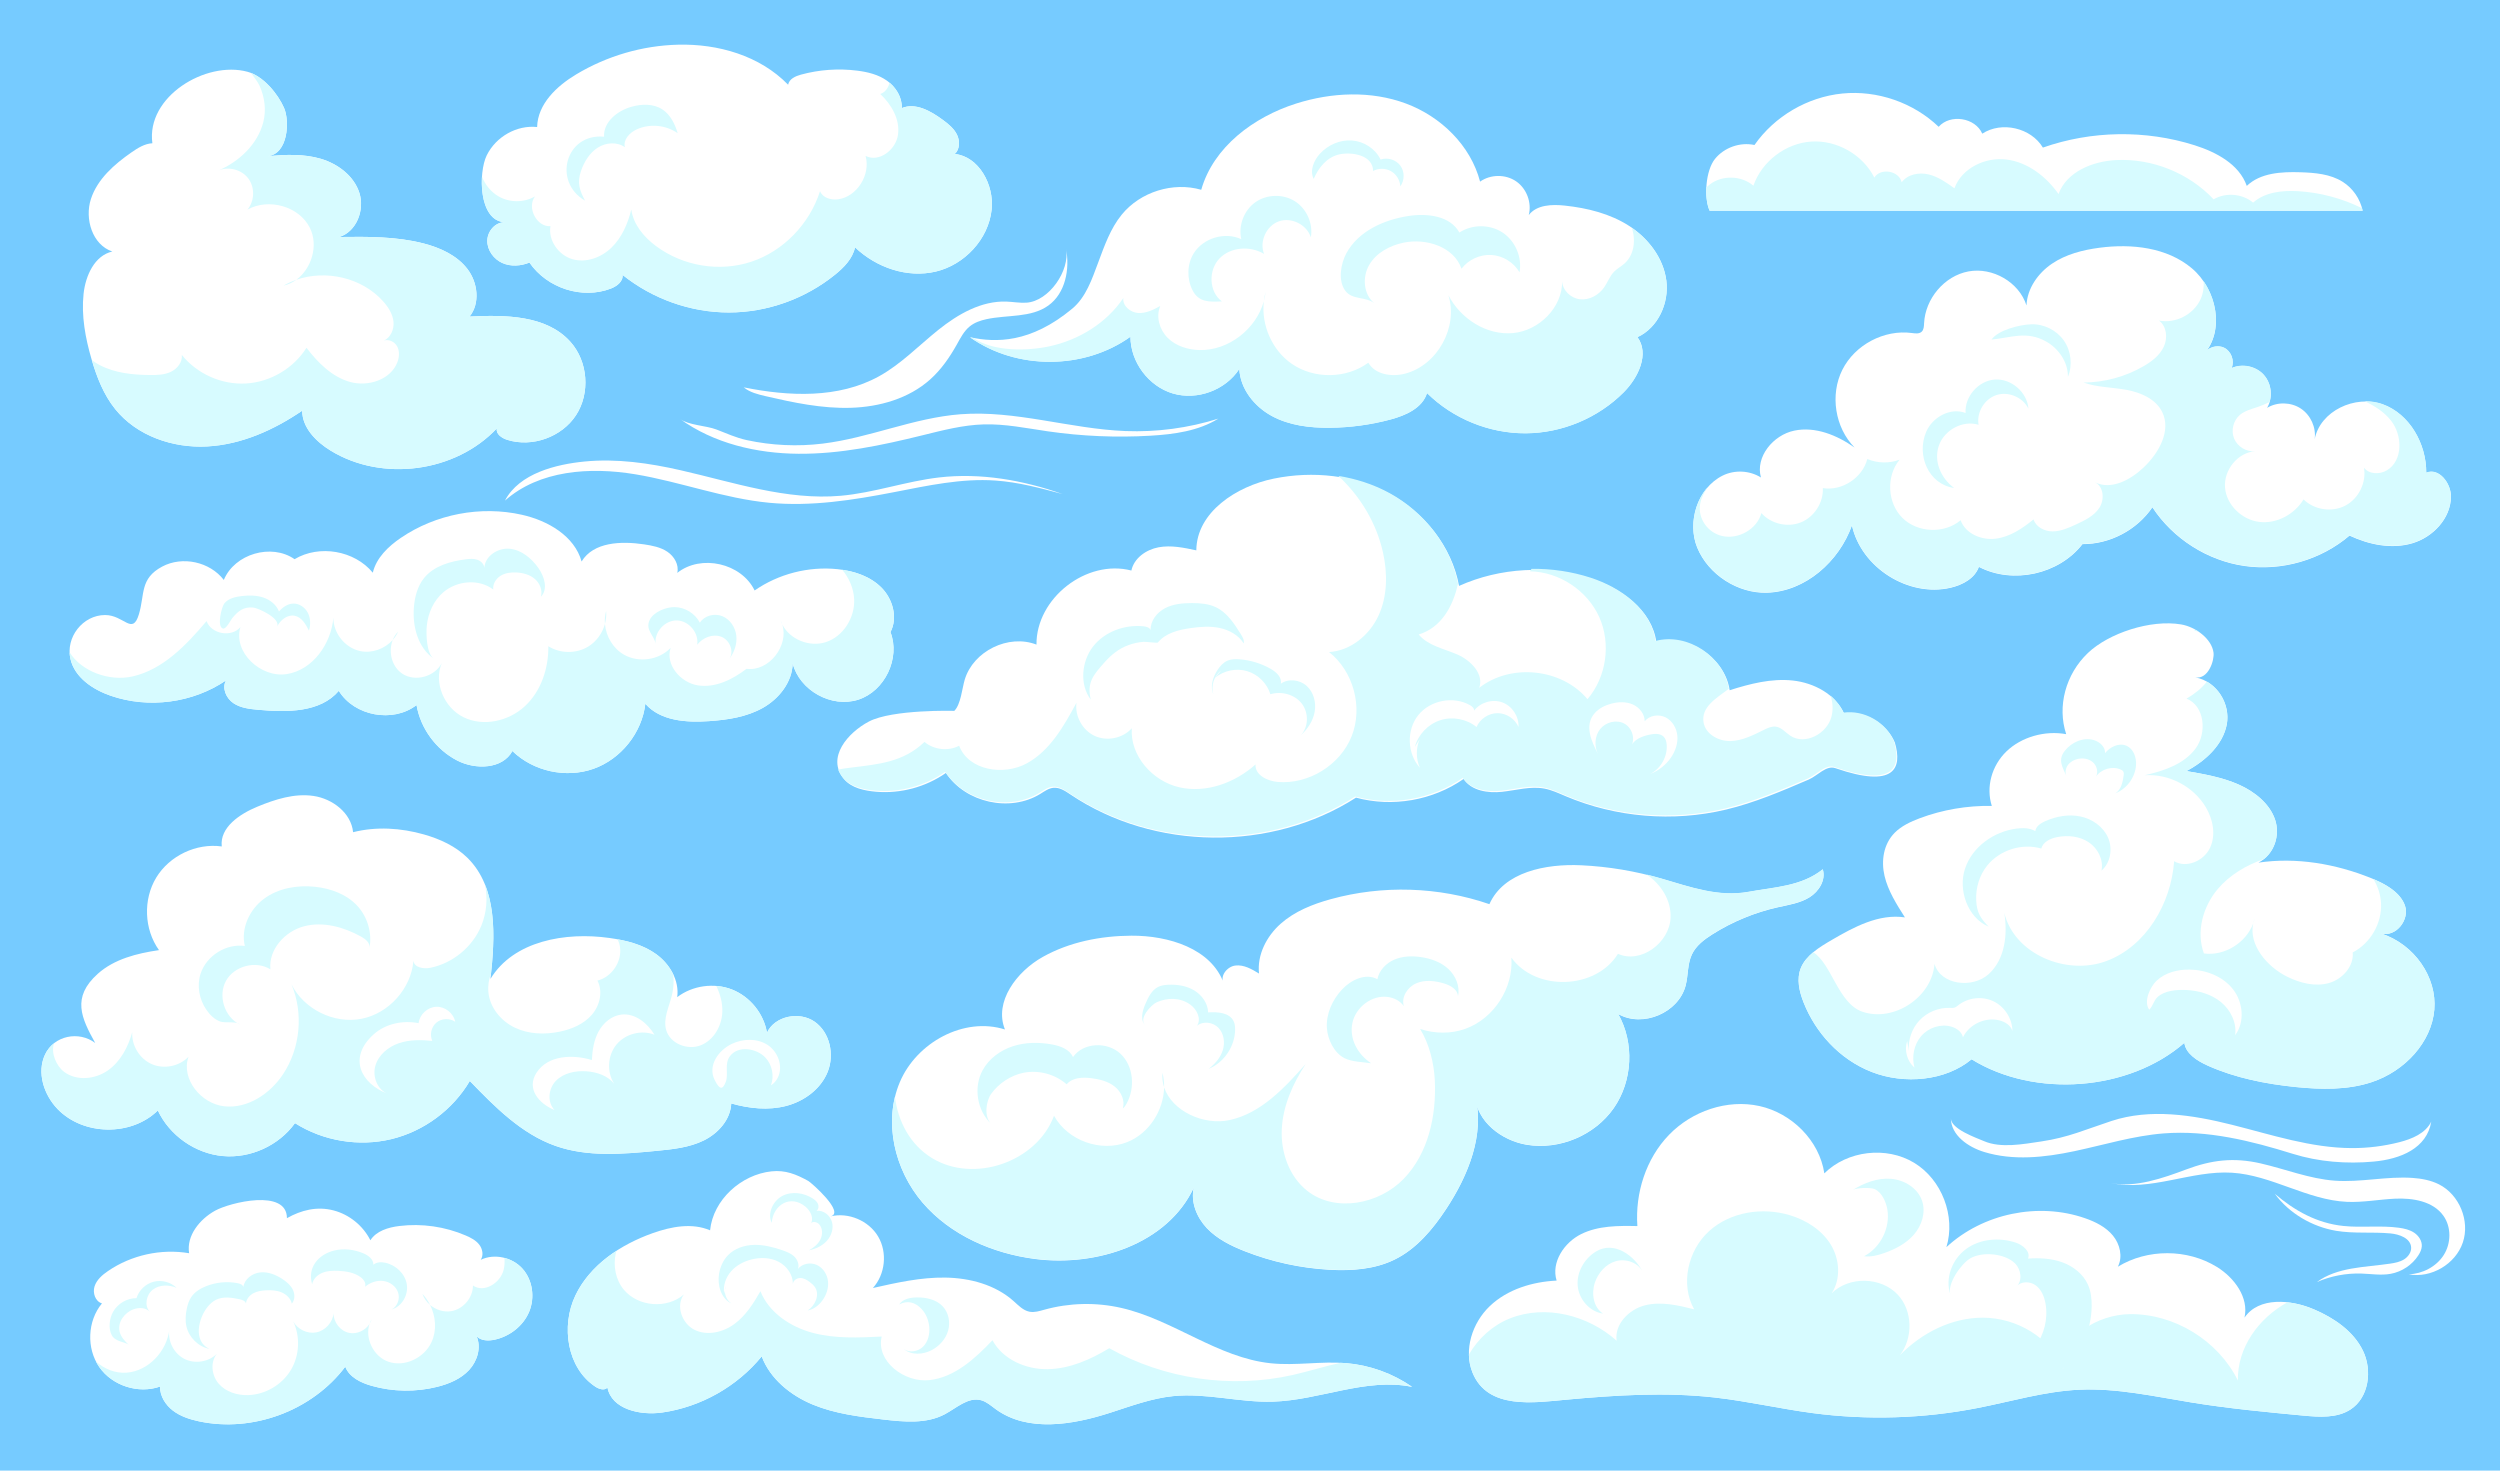 <?xml version="1.0" encoding="utf-8"?>
<!-- Generator: Adobe Illustrator 27.5.0, SVG Export Plug-In . SVG Version: 6.00 Build 0)  -->
<svg version="1.1" id="Layer_1" xmlns="http://www.w3.org/2000/svg" xmlns:xlink="http://www.w3.org/1999/xlink" x="0px" y="0px"
	 viewBox="0 0 3400 2000" style="enable-background:new 0 0 3400 2000;" xml:space="preserve">
<rect style="fill:#76CBFF;" width="3400" height="2000"/>
<g>
	<path style="fill:#FFFFFF;" d="M661.933,211.316c12.509-25.502,41.01-41.525,68.551-38.537
		c0.776-31.48,26.778-55.779,53.071-71.568c41.912-25.169,90.033-39.211,138.545-40.43c54.31-1.364,111.166,14.734,149.738,54.442
		c1.422-7.875,9.992-11.683,17.478-13.726c24.869-6.788,51.003-8.635,76.564-5.409c14.23,1.796,28.659,5.317,40.499,13.708
		c11.839,8.391,20.703,22.437,20.041,37.243c18.578-7.776,39.175,3.793,55.55,15.842c7.542,5.55,15.202,11.596,19.449,20.1
		c4.248,8.504,4.028,20.146-2.931,26.413c32.672,3.456,53.745,41.842,50.161,75.587c-4.329,40.753-37.268,75.153-75.884,84.322
		c-38.616,9.17-80.687-5.106-109.907-32.926c-3.353,15.394-14.985,27.286-26.987,37.003c-40.813,33.046-92.478,51.505-144.39,51.587
		c-51.912,0.082-103.747-18.214-144.866-51.132c1.174,8.953-7.833,15.554-16.012,18.684c-38.826,14.855-86.519-0.424-110.561-35.42
		c-11.741,4.721-25.28,5.752-36.874,0.581c-11.593-5.171-20.626-17.256-20.449-30.299c0.177-12.934,10.679-25.055,23.415-25.153
		C650.808,300.224,650.506,234.613,661.933,211.316z"/>
	<path style="fill:#D7FBFF;" d="M1298.487,209.395c6.959-6.267,7.179-17.909,2.931-26.413c-4.248-8.504-11.907-14.55-19.449-20.1
		c-16.375-12.049-36.972-23.618-55.55-15.842c0.598-13.361-6.563-26.101-16.667-34.627c-1.572,7.011-5.819,13.171-12.605,15.405
		c15.112,14.128,27.018,34.457,24.156,55.274c-2.861,20.817-25.887,38.265-44.142,28.932c7.191,25.711-11.759,55.628-37.391,59.029
		c-9.514,1.263-20.865-1.887-24.554-11.063c-14.194,44.691-49.865,81.403-93.141,95.861c-43.275,14.457-93.083,6.301-130.052-21.297
		c-16.268-12.144-30.713-29.138-33.458-49.671c-4.673,19.312-12.915,38.251-26.936,51.864
		c-14.021,13.613-34.523,21.086-53.098,15.756c-18.576-5.33-33.245-25.314-29.936-44.93c-18.619,1.444-32.478-25.316-20.972-40.493
		c-15.134,8.771-34.722,8.707-49.858-0.162c-10.108-5.923-17.987-15.637-22.274-26.784c-1.78,27.552,5.699,60.68,30.644,62.096
		c-12.737,0.098-23.239,12.219-23.416,25.153c-0.177,13.043,8.856,25.128,20.449,30.299c11.593,5.171,25.133,4.14,36.874-0.581
		c24.042,34.996,71.735,50.275,110.561,35.42c8.179-3.129,17.187-9.731,16.012-18.684c41.119,32.918,92.954,51.214,144.866,51.132
		c51.912-0.082,103.577-18.54,144.391-51.587c12.001-9.718,23.634-21.61,26.986-37.003c29.221,27.82,71.291,42.096,109.907,32.926
		c38.616-9.169,71.555-43.569,75.884-84.322C1352.232,251.237,1331.159,212.851,1298.487,209.395z"/>
	<path style="fill:#D7FBFF;" d="M821.514,185.929c-1.086-20.142,18.206-35.27,36.983-40.642c14.09-4.031,30.122-4.54,42.463,3.631
		c10.728,7.104,16.987,19.637,20.683,32.238c-16.26-11.364-38.242-13.324-56.081-5.002c-9.29,4.334-18.324,13.835-15.717,24.047
		c-10.747-7.626-25.837-6.449-36.893,0.614c-11.053,7.062-18.448,19.075-22.81,31.74c-5.541,16.09-1.858,26.786,5.602,40.37
		C751.314,247.326,769.119,181.061,821.514,185.929z"/>
</g>
<path style="fill:#FFFFFF;" d="M1395.808,411.659c-8.973,0.543-17.921-1.158-26.905-1.496c-34.2-1.29-66.081,17.094-92.789,38.496
	c-26.708,21.401-50.772,46.6-80.735,63.139c-55.002,30.361-122.329,27.473-183.903,14.999c8.351,6.869,19.276,9.56,29.81,12.002
	c38.036,8.82,76.694,16.985,115.723,15.813c39.028-1.173,78.972-12.542,108.062-38.586c14.898-13.338,26.457-30.024,36.208-47.482
	c4.991-8.934,9.769-18.39,17.752-24.792c6.404-5.136,14.401-7.888,22.422-9.638c28.451-6.205,60.75-1.597,84.36-18.641
	c23.122-16.69,29.369-49.343,23.995-77.348C1455.513,367.86,1426.57,409.796,1395.808,411.659z"/>
<g>
	<g>
		<path style="fill:#FFFFFF;" d="M2266.196,381.396c-4.004-30.614-24.586-57.422-50.541-74.142
			c-25.955-16.72-56.82-24.344-87.518-27.643c-17.593-1.891-38.269-1.167-49.019,12.888c4.338-16.85-2.854-36.048-17.194-45.9
			c-14.341-9.853-34.841-9.68-49.014,0.413c-12.757-49.108-53.253-88.499-100.8-106.208
			c-47.547-17.709-101.065-15.308-149.425,0.042c-57.716,18.32-112.438,59.007-128.992,117.254
			c-38.402-11.072-82.789,2.786-108.071,33.74c-15.346,18.789-23.509,42.248-32.005,64.972
			c-8.495,22.724-16.681,47.427-35.335,62.937c-56.851,47.268-104.115,46.339-138.976,38.927
			c63.372,44.69,155.069,44.35,218.108-0.807c0.006,34.431,24.653,67.421,57.669,77.189c33.016,9.769,71.646-4.498,90.385-33.382
			c1.246,27.046,20.317,51.026,44.108,63.951c23.791,12.924,51.654,16.27,78.729,16.043c28.075-0.235,56.118-4.062,83.229-11.358
			c20.484-5.513,42.976-15.534,49.209-35.811c35.239,34.808,84.562,54.927,134.092,54.697s98.664-20.805,133.578-55.938
			c19.756-19.879,35.07-52.184,18.513-74.796C2255.003,445.619,2270.201,412.01,2266.196,381.396z"/>
	</g>
	<g>
		<path style="fill:#D7FBFF;" d="M1718.793,409.764c1.146-4.148,1.972-8.395,2.429-12.713
			C1720.072,401.227,1719.276,405.479,1718.793,409.764z"/>
		<path style="fill:#D7FBFF;" d="M2219.314,309.862c5.656,17.238,3.1,37.211-10.41,48.897c-4.381,3.789-9.629,6.544-13.685,10.679
			c-5.918,6.034-8.739,14.4-13.559,21.343c-7.36,10.605-20.286,17.744-33.104,16.21c-12.416-1.487-23.6-12.237-24.071-24.641
			c0.638,35.561-31.301,67.396-66.821,70.643c-35.924,3.283-71.455-19.549-87.899-51.656c13.779,43.257-14.7,95.146-58.591,106.75
			c-18.163,4.802-40.897,1.502-50.228-14.805c-29.836,21.895-73.596,22.55-104.074,1.559c-26.911-18.534-41.734-52.757-38.08-85.077
			c-10.425,37.694-47.93,67.169-87.376,66.295c-15.807-0.351-32.026-5.359-43.269-16.475c-11.243-11.116-16.418-28.952-10.15-43.467
			c-9.368,5.149-19.473,10.262-30.138,9.536s-21.483-9.763-20.079-20.36c-23.078,34.225-60.503,57.037-100.52,65.683
			c-30.197,6.525-76.036,7.459-103.428-11.242c-1.53-0.289-3.04-0.592-4.525-0.908c63.372,44.689,155.069,44.35,218.108-0.807
			c0.006,34.431,24.653,67.42,57.669,77.19c33.017,9.769,71.646-4.498,90.386-33.383c1.246,27.046,20.317,51.027,44.108,63.951
			c23.791,12.924,51.654,16.27,78.729,16.044c28.075-0.235,56.118-4.062,83.229-11.358c20.484-5.513,42.976-15.534,49.209-35.811
			c35.238,34.808,84.562,54.927,134.092,54.697c49.53-0.229,98.664-20.805,133.578-55.938c19.756-19.879,35.07-52.184,18.513-74.796
			c28.074-12.848,43.272-46.457,39.268-77.07C2262.383,352.386,2243.525,326.688,2219.314,309.862z"/>
		<path style="fill:#D7FBFF;" d="M2124.486,382.351c-0.008-0.403,0.004-0.805-0.012-1.21
			C2124.467,381.546,2124.471,381.949,2124.486,382.351z"/>
	</g>
	<path style="fill:#D7FBFF;" d="M1623.479,344.491c13.017-20.855,42.395-29.575,64.681-19.197
		c-4.267-18.513,3.623-39.238,19.122-50.226c15.499-10.988,37.667-11.574,53.724-1.42c16.057,10.154,25.032,30.433,21.749,49.146
		c-5.396-17.291-26.454-27.822-43.525-21.767c-17.071,6.055-26.787,27.501-20.082,44.328c-18.84-11.371-45.584-9.641-60.772,6.283
		c-15.186,15.924-14.368,45.245,3.393,58.236c-17.243,0.84-31.594,1.418-39.988-15.219
		C1613.981,379.197,1614.252,359.277,1623.479,344.491z"/>
	<path style="fill:#D7FBFF;" d="M1831.04,344.478c16.276-30.056,51.033-45.696,84.83-50.799
		c25.509-3.852,56.622-0.087,68.887,22.609c17.31-11.446,41.463-11.449,58.776-0.008c17.313,11.441,26.779,33.662,23.037,54.073
		c-7.813-13.471-22.618-22.62-38.162-23.582c-15.543-0.963-31.363,6.289-40.78,18.693c-10.159-29.746-47.815-41.825-78.603-35.481
		c-18.771,3.868-37.229,13.716-46.886,30.271c-9.657,16.554-7.905,40.329,7.111,52.237c-11.946-9.475-30.067-4.175-39.647-17.069
		C1819.296,381.547,1823.486,358.429,1831.04,344.478z"/>
	<path style="fill:#D7FBFF;" d="M1867.433,232.526c7.43-4.014,16.919-3.919,24.267,0.243c7.347,4.162,12.308,12.252,12.685,20.688
		c6.021-8.057,6.067-20.066,0.107-28.168c-5.96-8.103-17.438-11.636-26.922-8.288c-6.989-14.749-22.591-24.733-38.868-25.933
		c-16.277-1.199-32.732,6.008-43.707,18.089c-7.928,8.728-14.234,22.869-8.379,34.167c6.621-15.429,18.063-29.701,34.931-33.385
		C1837.951,206.355,1867.248,210.594,1867.433,232.526z"/>
</g>
<g>
	<path style="fill:#FFFFFF;" d="M3186.025,247.246c-16.819-10.605-37.603-12.333-57.477-12.972
		c-25.775-0.829-54.286,0.722-72.926,18.545c-10.298-29.353-41.278-45.866-70.933-55.263
		c-66.729-21.145-140.308-20.018-206.357,3.162c-16.204-26.991-56.083-36.149-82.44-18.932c-9.482-21.863-43.57-27.229-59.312-9.336
		c-34.397-32.968-83.525-49.952-130.939-45.266c-47.413,4.686-92.267,30.958-119.545,70.021
		c-19.526-4.24-41.146,3.368-53.715,18.901c-12.567,15.533-15.494,52.267-7.272,70.477h888.084
		C3209.93,270.534,3199.879,255.98,3186.025,247.246z"/>
	<path style="fill:#D7FBFF;" d="M3064.234,275.573c-14.68-12.288-37.193-14.168-53.708-4.485
		c-33.708-35.816-83.517-55.869-132.639-53.397c-32.101,1.615-67.335,15.981-78.283,46.2c-16.753-23.846-41.841-43.285-70.754-46.94
		c-28.912-3.656-60.937,11.732-70.817,39.149c-10.918-7.834-22.206-15.839-35.284-18.926c-13.077-3.087-28.544-0.069-36.469,10.782
		c-3.346-15.779-28.735-20.174-37.19-6.438c-15.733-31.174-51.061-51.314-85.901-48.973c-34.841,2.342-67.155,27.027-78.575,60.027
		c-16.205-13.958-42.289-14.72-59.281-1.73c-1.703,1.303-3.264,2.633-4.709,3.982c-0.616,11.92,0.831,23.667,4.484,31.758h888.084
		c-0.232-1.143-0.509-2.274-0.809-3.4c-27.133-13.455-56.983-21.437-87.223-23.182
		C3103.676,258.761,3080.342,261.3,3064.234,275.573z"/>
</g>
<g>
	<path style="fill:#FFFFFF;" d="M2342.746,646.837c16.265-8.122,36.73-7.12,52.124,2.551c-7.819-28.158,16.699-57.746,45.306-63.724
		c28.605-5.979,58.164,6.121,82.031,22.986c-26.662-27.173-33.652-71.692-16.603-105.729c17.05-34.037,56.892-55.097,94.619-50.015
		c4.562,0.615,9.832,1.368,13.212-1.756c3.028-2.798,3.117-7.448,3.317-11.567c1.62-33.306,27.538-64.335,60.319-70.444
		s68.877,14.505,78.95,46.293c0.926-22.972,15.569-43.864,34.601-56.763c19.03-12.9,41.993-18.754,64.787-21.75
		c43.767-5.75,91.767-0.481,125.52,27.967c33.753,28.448,45.53,84.852,15.812,117.491c5.021-9.653,18.205-14.032,28.005-9.302
		c9.799,4.73,14.572,17.776,10.139,27.713c14.583-6.603,33.236-2.684,43.929,9.23c10.692,11.914,12.578,30.881,4.442,44.667
		c13.813-8.343,32.42-7.958,45.876,0.95c13.457,8.907,21.08,25.885,18.797,41.86c7.304-38.627,55.2-60.873,92.216-47.637
		c37.017,13.235,59.771,53.867,59.569,93.177c17.063-7.125,33.73,14.075,33.584,32.565c-0.231,29.348-24.311,54.935-52.448,63.279
		c-28.137,8.345-58.901,2.05-85.466-10.425c-38.849,33.137-92.222,48.588-142.765,41.331
		c-50.544-7.257-97.412-37.102-125.368-79.831c-20.911,30.879-57.769,50.294-95.062,50.073
		c-31.969,41.258-94.586,55.019-140.908,30.965c-5.541,15.736-22.331,24.677-38.588,28.422
		c-57.304,13.202-121.421-27.362-134.034-84.799c-17.454,49.234-63.401,89.957-115.615,91.512
		c-39.626,1.18-79.732-24.584-94.808-61.333C2294.211,710.604,2308.223,664.077,2342.746,646.837z"/>
	<path style="fill:#D7FBFF;" d="M3299.712,642.69c0.202-39.311-22.552-79.942-59.568-93.178c-7.761-2.774-15.998-3.984-24.24-3.816
		c13.768,6.356,26.436,14.431,35.782,26.217c15.934,20.091,16.513,54.521-5.484,67.7c-9.851,5.902-24.322,5.56-31.222-3.619
		c3.577,20.176-7.153,42.072-25.289,51.608c-18.136,9.536-42.257,5.965-56.853-8.417c-12.355,20.36-36.621,33.526-60.258,30.608
		c-23.637-2.918-44.652-23.049-46.555-46.789c-1.902-23.74,17.317-47.799,41.086-49.297c-11.848,1.15-24.032-6.125-28.639-17.1
		c-4.607-10.975-1.267-24.768,7.853-32.419c6.653-5.582,15.412-7.757,23.638-10.542c5.675-1.921,11.219-4.217,16.604-6.84
		c3.903-12.587,1.093-27.275-7.756-37.135c-10.692-11.914-29.346-15.833-43.929-9.23c4.434-9.937-0.34-22.983-10.139-27.713
		c-7.537-3.638-17.063-1.872-23.351,3.523c19.131-26.835,14.751-65.789-4.474-93.902c0.66,8.417-0.647,16.958-4.17,24.658
		c-9.494,20.758-34.118,33.37-56.512,28.944c10.43,7.748,12.068,23.601,6.62,35.396c-5.449,11.795-16.332,20.148-27.571,26.665
		c-24.721,14.335-53.221,22.082-81.796,22.233c18.699,6.564,39.009,6.378,58.503,9.944c19.493,3.566,39.926,12.417,48.652,30.208
		c12.513,25.511-4.693,55.802-25.306,75.359c-17.896,16.979-44.342,31.203-66.336,20.033c12.022,5.742,13.425,23.569,6.187,34.755
		c-7.236,11.186-19.996,17.287-32.106,22.841c-9.989,4.582-20.363,9.253-31.354,9.314c-10.99,0.061-22.821-5.814-26.101-16.303
		c-15.112,12.274-32.026,23.727-51.339,26.191c-19.313,2.465-41.332-6.718-47.828-25.071c-22.163,18.708-58.604,17.241-79.191-3.188
		c-20.587-20.428-22.337-56.857-3.802-79.165c-14.035,5.307-30.117,4.969-43.917-0.924c-6.573,25.608-34.366,43.806-60.467,39.592
		c0.92,19.619-11.582,39.165-29.778,46.556s-40.788,2.1-53.81-12.603c-5.864,21.969-31.298,36.114-53.195,31.209
		c-19.65-4.402-33.582-23.825-30.058-43.726c1.521-8.589,5.76-15.794,10.199-22.918c-19.14,21.948-25.041,55.694-14.211,82.095
		c15.075,36.748,55.182,62.513,94.809,61.332c52.213-1.555,98.16-42.277,115.614-91.511c12.614,57.436,76.73,98.001,134.034,84.799
		c16.258-3.746,33.047-12.686,38.588-28.423c46.322,24.054,108.939,10.294,140.908-30.964c37.293,0.221,74.151-19.194,95.062-50.073
		c27.956,42.729,74.824,72.574,125.368,79.832c50.543,7.257,103.916-8.194,142.765-41.332c26.565,12.476,57.329,18.77,85.466,10.425
		c28.138-8.345,52.217-33.931,52.448-63.279C3333.442,656.765,3316.775,635.565,3299.712,642.69z"/>
	<path style="fill:#D7FBFF;" d="M2619.625,587.285c8.589-20.132,33.156-33.527,53.564-25.615
		c-1.441-22.326,17.5-43.966,39.82-45.495c22.32-1.529,44.034,17.327,45.65,39.641c-7.477-15.472-27.095-23.859-43.445-18.575
		c-16.351,5.284-27.35,23.566-24.357,40.487c-21.318-6.646-46.34,6.865-53.846,27.895c-7.742,21.691,2.77,45.032,20.609,57.992
		C2622.815,658.761,2606.017,619.179,2619.625,587.285z"/>
	<path style="fill:#D7FBFF;" d="M2782.975,464.603c17.124,9.727,29.729,28.319,29.389,48.01c6.542-15.987,4.409-35.23-5.475-49.397
		c-9.885-14.167-27.209-22.811-44.474-22.189c-15.456,0.557-44.618,7.586-53.993,20.818
		C2735.249,459.187,2756.501,449.565,2782.975,464.603z"/>
</g>
<g>
	<path style="fill:#FFFFFF;" d="M207.233,194.826c-10.427,0.53-19.754,6.378-28.328,12.337
		c-23.445,16.296-46.377,36.296-55.245,63.437c-8.867,27.141,2.002,62.404,29.081,71.459c-24.139,5.478-36.433,32.838-39.076,57.449
		c-3.208,29.874,2.367,60.06,10.784,88.903c7.076,24.246,16.419,48.335,32.254,68.013c29.251,36.348,78.279,53.233,124.869,50.75
		c46.59-2.482,90.845-22.34,129.387-48.631c0.068,23.306,18.962,42.261,38.853,54.407c70.14,42.833,169.508,29.495,225.87-30.317
		c-1.61,7.483,6.66,13.186,13.956,15.5c34.04,10.794,74.438-3.694,93.86-33.66c19.422-29.967,16.148-72.759-7.606-99.423
		c-32.535-36.52-88.483-36.916-137.334-34.513c14.667-18.064,11.315-46.178-2.835-64.649c-14.15-18.472-36.611-28.743-59.119-34.642
		c-37.35-9.787-76.509-9.387-115.117-8.923c23.249-7.256,34.679-36.559,27.332-59.779c-7.347-23.22-29.154-39.646-52.505-46.565
		c-23.351-6.919-48.267-5.751-72.523-3.567c27.962-2.518,30.491-47.577,22.475-65.702c-8.658-19.576-28.306-43.294-49.688-49.096
		C279.999,82.261,198.525,131.386,207.233,194.826z"/>
	<g>
		<path style="fill:#D7FBFF;" d="M522.188,463.2c-0.535,0.184-1.064,0.395-1.577,0.662
			C521.153,463.668,521.674,463.439,522.188,463.2z"/>
		<path style="fill:#D7FBFF;" d="M638.56,430.536c14.668-18.064,11.315-46.178-2.835-64.649
			c-14.15-18.472-36.61-28.743-59.119-34.642c-37.35-9.787-76.508-9.387-115.117-8.923c23.249-7.256,34.679-36.559,27.332-59.779
			c-7.348-23.22-29.154-39.646-52.505-46.565c-23.351-6.919-48.267-5.751-72.523-3.568c27.962-2.517,30.491-47.576,22.475-65.702
			c-7.985-18.056-25.323-39.624-44.744-47.418c4.256,6.234,9.303,12.388,11.601,17.634c6.847,15.629,9.216,32.82,4.868,49.517
			c-7.84,30.11-32.985,53.577-61.615,65.76c13.925-6.346,31.965-1.796,41.213,10.396c9.249,12.192,8.769,30.791-1.096,42.491
			c28.887-16.101,70.48-4.611,85.063,25.071c11.685,23.782,2.225,55.118-18.597,70.342c40.271-14.037,89.078-2.892,117.821,29.018
			c7.186,7.978,13.357,17.518,14.371,28.207c0.959,10.117-3.873,21.244-12.964,25.474c6.423-2.206,14.212,1.447,17.684,7.458
			c3.761,6.513,3.251,14.78,0.609,21.821c-8.981,23.935-39.761,33.872-64.384,26.997c-24.623-6.875-43.733-26.193-59.297-46.474
			c-17.616,28.001-49.248,46.673-82.276,48.564c-33.027,1.891-66.584-13.047-87.281-38.855c1.093,9.634-6.009,18.728-14.75,22.924
			c-8.741,4.196-18.788,4.509-28.483,4.413c-23.501-0.234-47.7-2.617-68.499-13.561c-3.713-1.954-7.295-4.238-10.68-6.798
			c7.031,23.812,16.316,47.402,31.873,66.733c29.251,36.348,78.279,53.233,124.869,50.75c46.59-2.483,90.845-22.34,129.387-48.631
			c0.068,23.306,18.962,42.261,38.853,54.407c70.14,42.833,169.508,29.495,225.87-30.317c-1.61,7.483,6.66,13.186,13.956,15.5
			c34.04,10.794,74.438-3.694,93.86-33.66c19.422-29.967,16.148-72.759-7.606-99.423C743.359,428.529,687.41,428.133,638.56,430.536
			z"/>
		<path style="fill:#D7FBFF;" d="M402.96,380.5c-6.034,2.103-11.88,4.758-17.434,8.007
			C391.942,387.078,397.795,384.277,402.96,380.5z"/>
	</g>
</g>
<g>
	<path style="fill:#FFFFFF;" d="M304.398,788.732c14.6-35.453,64.78-50.179,96.223-28.238
		c33.64-20.125,81.445-11.876,106.394,18.359c4.813-20.203,21.012-35.712,38.182-47.397c47.493-32.322,108.56-43.957,164.61-31.363
		c35.235,7.917,71.47,28.757,81.17,63.543c16.108-26.669,53.975-27.924,84.792-23.335c11.129,1.658,22.574,3.805,31.904,10.095
		c9.33,6.29,16.04,17.786,13.431,28.73c32.259-25.751,87.232-13.253,105.188,23.913c32.563-22.596,73.339-33.07,112.761-28.965
		c21.91,2.282,44.21,9.452,59.737,25.079c15.527,15.626,22.46,41.018,12.236,60.53c13.754,35.454-7.672,80.318-43.891,91.907
		c-36.219,11.588-79.709-12.506-89.091-49.358c-0.597,25.393-18.442,48.021-40.578,60.479
		c-22.136,12.458-48.031,16.308-73.372,18.046c-30.925,2.122-66.038-0.302-86.428-23.649c-4.577,39.423-32.991,75.115-70.385,88.412
		c-37.394,13.298-81.963,3.559-110.402-24.124c-13.461,24.772-50.114,25.788-75.17,12.862c-28.689-14.8-49.753-43.554-55.215-75.37
		c-31.967,24.697-84.566,15.062-105.704-19.362c-25.279,29.707-70.503,29.333-109.35,25.802
		c-11.854-1.078-24.268-2.417-34.108-9.116c-9.84-6.699-15.856-20.604-9.878-30.897c-45.3,30.811-105.35,38.766-157.11,20.812
		c-24.255-8.413-48.563-24.739-54.479-49.72c-7.012-29.607,16.797-59.985,47.087-59.957c25.882,0.024,37.112,28.199,45.936-0.946
		c8.236-27.205,1.02-48.545,31.647-64.927C248.086,755.841,285.341,763.981,304.398,788.732z"/>
	<g>
		<path style="fill:#D7FBFF;" d="M824.344,830.955c-1.625,5.728-2.119,11.698-1.625,17.6
			C824.28,842.839,824.874,836.869,824.344,830.955z"/>
		<path style="fill:#D7FBFF;" d="M534.074,870.398c3.042-3.384,5.572-7.216,7.417-11.408
			C538.2,862.257,535.743,866.162,534.074,870.398z"/>
		<path style="fill:#D7FBFF;" d="M600.869,901.683c0.392-0.771,0.764-1.553,1.093-2.36
			C601.572,900.102,601.211,900.89,600.869,901.683z"/>
		<path style="fill:#D7FBFF;" d="M1063.873,849.266c-0.608-1.877-1.372-3.723-2.303-5.525
			C1062.2,845.655,1062.981,847.493,1063.873,849.266z"/>
		<path style="fill:#D7FBFF;" d="M1198.771,799.155c-14.009-14.099-33.532-21.299-53.308-24.25
			c9.432,11.357,15.503,25.381,16.186,40.102c1.165,25.119-14.902,50.801-38.873,58.4c-22.051,6.99-48.663-3.777-58.902-24.141
			c9.281,28.635-17.93,64.385-48.614,60.307c-19.006,14.561-42.454,26.211-66.114,22.542c-23.66-3.67-44.695-28.318-37.067-51.013
			c-15.908,16.67-43.482,20.69-63.488,9.255c-14.836-8.48-24.453-24.861-25.871-41.801c-3.443,12.611-11.596,23.988-22.782,30.806
			c-16.256,9.908-38.134,9.71-54.208-0.49c0.422,30.071-9.885,61.12-31.922,81.584c-22.037,20.465-56.546,28.22-83.519,14.919
			c-26.191-12.916-40.911-47.098-29.419-73.692c-9.438,18.576-36.333,26.158-53.83,14.487
			c-14.365-9.581-19.182-29.997-12.965-45.772c-10.884,12.111-28.316,18.48-44.343,15.042c-20.505-4.398-36.525-24.38-36.359-45.351
			c-3.029,35.593-28.017,71.09-63.303,76.657c-35.286,5.566-73.427-29.72-63.106-63.919c-12.095,14.461-39.618,9.597-46.023-8.134
			c-27.588,32.513-59.018,65.76-100.593,75.233c-31.72,7.228-69.531-6.807-85.699-32.804c0.087,3.081,0.464,6.187,1.198,9.285
			c5.917,24.981,30.225,41.307,54.48,49.721c51.76,17.954,111.81,9.999,157.11-20.813c-5.978,10.294,0.038,24.199,9.878,30.897
			c9.839,6.699,22.253,8.038,34.108,9.116c38.847,3.532,84.071,3.905,109.35-25.802c21.138,34.424,73.737,44.059,105.705,19.362
			c5.461,31.816,26.526,60.57,55.214,75.37c25.056,12.926,61.709,11.909,75.17-12.862c28.44,27.683,73.008,37.422,110.403,24.124
			c37.394-13.297,65.808-48.988,70.385-88.412c20.39,23.347,55.503,25.771,86.428,23.65c25.341-1.739,51.236-5.589,73.372-18.047
			s39.981-35.085,40.578-60.479c9.381,36.852,52.872,60.946,89.09,49.358c36.219-11.589,57.645-56.454,43.892-91.907
			C1221.231,840.172,1214.298,814.781,1198.771,799.155z"/>
	</g>
	<path style="fill:#D7FBFF;" d="M603.063,805.352c18.634-15.854,48.349-18.432,67.794-3.585c-0.972-7.381,3.578-14.736,9.899-18.669
		c6.322-3.933,14.081-4.915,21.517-4.541c9.012,0.452,18.227,2.929,25.081,8.797c6.854,5.868,10.831,15.587,8.224,24.225
		c10.05-10.065,4.881-27.414-3.328-39.029c-9.333-13.203-22.927-24.642-39.017-26.228c-16.089-1.586-33.851,9.991-34.53,26.145
		c-0.229-5.296-4.752-9.64-9.79-11.289c-5.038-1.648-10.502-1.148-15.759-0.468c-21.044,2.723-43.29,9.007-56.548,25.574
		c-8.849,11.058-12.556,25.435-13.701,39.551c-2.118,26.113,5.454,55.112,27.042,69.957c-10.08-6.932-10.556-33.834-9.521-44.501
		C582.116,833.878,589.572,816.829,603.063,805.352z"/>
	<path style="fill:#D7FBFF;" d="M917.468,825.646c14.131,0.204,27.843,8.669,34.357,21.211c6.136-9.667,19.751-13.175,30.381-8.921
		c10.631,4.253,17.86,15.139,19.163,26.514c1.303,11.375-2.801,22.965-9.753,32.063c7.294-10.023,1.041-25.945-10.503-30.462
		c-11.544-4.517-25.375,0.986-32.938,10.808c2.563-16.083-11.391-32.759-27.674-33.072c-16.283-0.313-30.868,15.813-28.926,31.983
		c-1.371-11.417-14.496-18.745-8.093-32.456C888.711,832.114,906.09,825.482,917.468,825.646z"/>
	<path style="fill:#D7FBFF;" d="M376.809,852.293c4.489-9.136,14.188-16.943,24.145-14.827c9.429,2.004,14.922,11.585,19.231,20.208
		c2.351-7.958,2.275-16.865-1.514-24.247c-3.789-7.382-11.66-12.864-19.953-12.574c-7.58,0.265-14.322,5.061-19.324,10.763
		c-3.464-9.186-11.95-15.85-21.257-18.975c-9.307-3.125-19.389-3.099-29.148-2.032c-8.748,0.956-18.117,3.123-23.775,9.864
		c-3.672,4.377-10.724,31.766-2.039,34.346c4.371,1.299,10.601-11.684,12.822-14.336c7.925-9.464,15.088-15.454,28.27-14.227
		C351.179,826.901,382.315,841.087,376.809,852.293z"/>
</g>
<g>
	<path style="fill:#FFFFFF;" d="M1181.727,981.273c32.093-16.81,116.148-14.518,116.148-14.518
		c8.809-8.741,10.578-30.424,14.119-42.319c11.612-39.01,59.687-62.535,97.615-47.766c-0.584-63.053,68.046-116.621,129.069-100.742
		c3.527-16.882,20.142-28.511,37.105-31.624c16.964-3.112,34.354,0.547,51.212,4.193c0.307-51.917,54.607-87.264,105.485-97.604
		c52.954-10.762,109.955-4.963,157.5,20.717c47.546,25.68,84.535,72.069,94.348,125.208c55.979-25.075,121.279-28.635,179.652-9.793
		c41.385,13.358,82.764,43.04,88.636,86.129c43.389-11.573,93.147,21.135,99.729,65.555c27.747-8.819,56.733-16.3,85.685-13.222
		c28.951,3.077,58.117,18.664,70.175,45.165c28.15-3.965,57.927,13.044,68.811,39.306c10.276,34.74,0,62.777-80.959,34.715
		c-12.436-4.31-24.192,10.373-36.288,15.56c-36.666,15.723-73.553,31.519-112.357,40.782
		c-72.154,17.225-149.763,10.755-218.07-18.178c-9.486-4.019-18.914-8.493-29.043-10.376c-19.01-3.533-38.333,2.353-57.561,4.39
		c-19.228,2.038-41.576-1.349-52.259-17.465c-41.9,29.27-96.981,38.825-146.293,25.381
		c-115.275,73.963-274.453,72.272-388.132-4.122c-7.129-4.791-14.921-10.078-23.47-9.235c-6.577,0.648-12.167,4.828-17.794,8.294
		c-41.282,25.424-101.716,11.982-128.331-28.542c-27.395,19.212-61.635,28.438-94.974,25.593
		c-15.975-1.363-33.486-5.032-43.769-17.334C1123.271,1030.178,1153.555,996.03,1181.727,981.273z"/>
	<path style="fill:#D7FBFF;" d="M2507.107,969.168c-4.097-9.003-10.172-16.743-17.538-23.165c2.985,9.318,3.696,19.149,1.216,28.708
		c-6.027,23.229-35.893,39.132-55.902,25.882c-6.548-4.336-11.933-11.307-19.716-12.359c-5.468-0.739-10.815,1.698-15.768,4.132
		c-14.611,7.181-29.619,15.056-45.895,15.457c-16.275,0.401-34.159-9.452-36.696-25.533c-3.232-20.489,16.288-32.116,34.363-45.531
		c-6.859-44.182-56.416-76.623-99.652-65.09c-5.873-43.088-47.252-72.771-88.637-86.129c-25.762-8.315-52.874-12.261-79.938-11.926
		c-0.783,1.074-1.542,2.183-2.245,3.368c39.703,0.72,77.947,25.938,94.248,62.147c16.301,36.209,9.825,81.56-15.959,111.76
		c-35.006-41.87-104.275-49.149-147.221-15.471c6.643-18.815-11.512-37.396-29.822-45.325
		c-18.309-7.929-39.761-11.861-52.544-27.182c30.181-9.167,46.52-37.28,53.498-69.223c-10.267-52.449-46.962-98.15-94.015-123.563
		c-21.407-11.562-44.732-19.081-68.74-22.886c29.945,27.702,51.839,64.198,60.707,104.051c6.353,28.549,6.175,59.417-6.078,85.974
		c-12.253,26.557-38.064,47.832-67.264,49.513c33.219,26.2,46.366,75.024,30.794,114.362
		c-15.572,39.338-58.575,65.935-100.727,62.299c-14.157-1.222-31.108-9.608-30.034-23.777
		c-27.958,24.918-67.058,39.405-103.575,31.097c-36.517-8.308-67.379-42.982-64.693-80.335
		c-12.271,13.686-33.741,18.127-50.435,10.433c-16.694-7.694-27.264-26.902-24.831-45.122c-17.1,31.681-35.876,65.012-67.422,82.36
		c-31.547,17.347-79.443,9.798-92.159-23.884c-14.864,7.759-34.325,5.607-47.136-5.21c-28.859,27.806-63.208,30.408-100.708,35.037
		c-5.744,0.709-11.34,1.494-16.741,2.583c1.455,3.818,3.672,7.606,6.772,11.316c10.283,12.302,27.794,15.97,43.77,17.333
		c33.339,2.847,67.579-6.381,94.974-25.593c26.614,40.525,87.048,53.967,128.331,28.542c5.626-3.466,11.217-7.646,17.794-8.294
		c8.548-0.843,16.339,4.444,23.469,9.236c113.679,76.394,272.858,78.085,388.133,4.121c49.311,13.445,104.393,3.889,146.293-25.381
		c10.682,16.116,33.031,19.503,52.259,17.466c19.228-2.038,38.55-7.924,57.56-4.391c10.13,1.883,19.557,6.358,29.044,10.376
		c68.308,28.933,145.915,35.402,218.07,18.178c38.805-9.264,75.691-25.06,112.357-40.781c12.096-5.187,23.853-19.87,36.287-15.56
		c80.96,28.062,91.236,0.025,80.96-34.716C2565.033,982.212,2535.258,965.203,2507.107,969.168z"/>
	<path style="fill:#D7FBFF;" d="M1574.621,873.922c10.422-12.926,28.002-17.335,44.438-19.689
		c13.187-1.889,26.722-2.946,39.755-0.19c13.034,2.756,25.639,9.762,32.697,21.06c0.915-4.422-1.576-8.76-3.967-12.59
		c-8.961-14.359-18.726-29.454-34.016-36.713c-10.005-4.75-21.391-5.61-32.466-5.603c-12.536,0.009-25.472,1.141-36.581,6.949
		c-11.109,5.807-20.035,17.233-19.645,29.763c-1.402-3.604-5.879-4.746-9.727-5.135c-25.697-2.6-53.03,7.341-68.79,27.804
		c-15.225,19.77-18.486,51.266-2.893,71.851c-5.621-23.436,3.83-33.791,18.707-50.591c9.25-10.444,19.554-18.771,32.824-23.585
		c6.561-2.38,13.457-3.854,20.417-4.372C1557.721,872.705,1574.039,874.644,1574.621,873.922z"/>
	<path style="fill:#D7FBFF;" d="M1652.69,921.639c11.873-9.85,28.77-13.282,43.545-8.844c14.775,4.438,26.985,16.613,31.464,31.375
		c15.145-4.579,33.1,0.248,42.768,12.772c9.67,12.523,9.331,32.195-1.794,43.445c9.504-8.55,17.019-19.763,19.283-32.345
		c2.263-12.582-1.323-26.523-10.79-35.114c-9.468-8.591-24.963-10.521-35.318-3.026c1.926-8.348-5.79-15.673-13.207-19.961
		c-13.081-7.564-27.878-12.141-42.944-13.282c-5.47-0.415-11.147-0.349-16.196,1.795c-5.79,2.459-10.162,7.406-13.623,12.659
		c-6.472,9.822-10.423,22.566-5.705,33.341c-3.594-11.724,0.935-25.481,10.79-32.779L1652.69,921.639z"/>
	<path style="fill:#FFFFFF;" d="M1924.129,1015.942c4.515-16.86,17.979-31.04,34.583-36.42c16.604-5.38,35.826-1.793,49.371,9.214
		c4.751-11.091,16.463-18.822,28.529-18.832c12.065-0.01,23.79,7.702,28.56,18.785c0.771-14.267-8.609-28.502-22.022-33.425
		c-13.413-4.922-29.774-0.132-38.415,11.246c0.388-3.273-2.678-5.85-5.546-7.476c-22.603-12.813-54.111-6.746-70.342,13.544
		c-16.229,20.29-15.228,52.361,2.236,71.599c-5.481-12.163-5.59-26.635-0.291-38.879L1924.129,1015.942z"/>
	<path style="fill:#FFFFFF;" d="M2168.829,969.853c5.795-6.579,14.022-10.622,22.493-12.881c9.577-2.554,20.075-2.941,29.152,1.039
		c9.076,3.981,16.324,12.961,16.314,22.873c6.531-8.108,19.094-9.973,28.396-5.296c9.302,4.677,15.152,14.86,16.025,25.235
		c0.873,10.375-2.771,20.787-8.646,29.383c-6.887,10.075-16.888,17.991-28.274,22.381c14.397-7.273,23.641-23.671,22.41-39.754
		c-0.292-3.823-1.222-7.8-3.82-10.62c-4.843-5.254-13.237-4.538-20.205-2.953c-9.871,2.246-20.715,6.455-24.456,15.862
		c6.277-10.368,1.407-25.437-9.298-31.12c-10.705-5.683-25.111-1.982-32.676,7.488c-7.564,9.47-8.295,23.484-2.82,34.298
		C2164.952,1009.049,2153.883,986.819,2168.829,969.853z"/>
</g>
<g>
	<path style="fill:#FFFFFF;" d="M2839.567,888.041c-30.345,28.928-42.013,72.522-29.558,110.424
		c-29.031-5.329-60.941,3.86-81.181,23.379c-20.239,19.519-28.093,48.676-19.979,74.178c-33.414-0.568-66.985,5.174-97.883,16.741
		c-12.645,4.734-25.147,10.64-34.232,19.838c-15.351,15.541-18.506,38.377-13.78,58.602c4.726,20.226,16.304,38.523,27.722,56.451
		c-35.311-5.287-69.237,13.048-99.339,30.602c-17.06,9.948-35.19,21.065-42.15,38.178c-6.122,15.053-2.252,31.816,3.686,46.868
		c16.063,40.725,48.523,77.354,92.745,94.604c44.221,17.251,100.23,12.272,135.725-17.278
		c86.085,53.173,214.044,43.273,289.396-22.389c1.82,14.677,17.326,24.541,32.063,31.127
		c37.116,16.587,78.321,24.805,119.606,29.012c34.354,3.5,70.076,4.184,102.613-6.505c46.12-15.15,81.888-54.838,85.654-98.619
		c3.767-43.78-26.501-88.762-72.495-103.755c20.793,5.445,39.021-19.14,32.632-37.667c-6.389-18.526-26.906-29.844-46.65-37.795
		c-47.568-19.155-101.056-28.536-152.667-20.864c21.621-11.119,29.808-37.288,22.575-58.554
		c-7.232-21.266-27.002-37.607-49.217-47.512c-22.215-9.905-46.951-14.241-71.346-18.476c26.611-13.974,49.74-36.227,54.904-63.412
		c5.162-27.183-12.773-58.364-42.855-64.034c17.585,3.315,26.242-23.051,24.832-33.717c-2.451-18.539-24.112-34.879-44.064-38.267
		C2924.881,842.166,2867.791,861.135,2839.567,888.041z"/>
	<g>
		<path style="fill:#D7FBFF;" d="M3238.181,1269.498c20.793,5.445,39.021-19.14,32.632-37.667
			c-5.985-17.355-24.366-28.383-42.897-36.243c6.058,10.007,9.764,21.421,10.31,33.119c1.259,27.058-14.436,54.182-38.521,66.573
			c1.736,19.105-14.155,36.651-32.651,41.742c-18.497,5.091-38.422,0.071-55.688-8.288c-28.102-13.604-53.558-43.726-46.92-72.99
			c-9.813,26.399-39.035,44.745-67.146,40.96c-10.759-29.332-1.416-63.59,18.729-87.472c16.368-19.405,38.895-32.612,63.021-40.963
			c15.891-12.759,21.341-35.074,15.023-53.651c-7.232-21.266-27.002-37.607-49.217-47.512
			c-22.215-9.905-46.951-14.241-71.346-18.476c26.611-13.974,49.74-36.227,54.903-63.412c4.181-22.006-6.782-46.627-27.068-58.217
			c-7.329,9.426-17.272,17.182-27.702,23.149c24.781,9.735,28.156,46.607,12.257,67.963c-15.899,21.357-43.276,30.343-69.241,36.233
			c32.887-2.372,66.43,15.157,83.258,43.512c9.906,16.689,13.987,38.129,5.535,55.599s-31.935,27.701-48.627,17.801
			c-4.186,57.697-38.071,115.686-92.299,135.831c-54.227,20.146-125.344-9.476-138.717-65.757
			c4.796,29.536,0.999,63.299-21.157,83.412c-22.155,20.113-65.618,14.913-73.753-13.884c-3.165,45.141-55.101,79.672-97.951,65.127
			c-33.042-11.217-41.771-65.057-66.946-80.935c-7.321,6.068-13.406,13.005-16.812,21.379c-6.123,15.053-2.253,31.816,3.685,46.868
			c16.063,40.725,48.523,77.354,92.745,94.604c44.221,17.251,100.23,12.272,135.725-17.278
			c86.085,53.173,214.044,43.273,289.396-22.389c1.82,14.677,17.326,24.541,32.063,31.127
			c37.115,16.587,78.321,24.805,119.606,29.012c34.354,3.5,70.076,4.184,102.613-6.505c46.119-15.15,81.887-54.838,85.654-98.619
			C3314.442,1329.473,3284.175,1284.491,3238.181,1269.498z"/>
		<path style="fill:#D7FBFF;" d="M3064.443,1255.744c0.77-2.068,1.434-4.18,1.954-6.34
			C3065.568,1251.509,3064.925,1253.624,3064.443,1255.744z"/>
		<path style="fill:#D7FBFF;" d="M2983.699,857.651c2.439,0.292,4.762,0.903,6.958,1.773c-1.392-0.967-2.824-1.883-4.292-2.74
			C2985.473,856.972,2984.582,857.285,2983.699,857.651z"/>
	</g>
	<path style="fill:#D7FBFF;" d="M2702.653,1177.098c17.093-21.173,47.354-30.676,73.482-23.076
		c2.382-8.989,12.287-13.689,21.405-15.522c14.664-2.947,30.713-1.292,43.156,7.009c12.443,8.302,20.391,23.928,17.304,38.563
		c12.426-10.637,15.512-29.948,8.927-44.921c-6.586-14.973-21.492-25.38-37.5-28.735c-16.01-3.356-32.896-0.251-47.859,6.355
		c-6.113,2.7-12.655,6.908-13.564,13.528c-7.484-4.351-16.681-4.523-25.27-3.438c-31.02,3.924-60.475,24.791-70.254,54.489
		c-9.699,28.54,3.206,66.771,32.079,78.904c-10.929-11.153-16.114-18.987-16.921-35.624
		C2686.816,1207.691,2691.952,1190.354,2702.653,1177.098z"/>
	<path style="fill:#D7FBFF;" d="M2847.775,1006.558c8.012,2.456,15.651,9.368,15.076,17.729c6.938-8.684,19.157-14.539,29.303-9.999
		c9.505,4.252,13.555,15.969,12.848,26.357c-1.137,16.699-12.613,32.257-28.231,38.274c7.942-4.651,10.101-14.962,11.364-24.078
		c0.267-1.925,0.494-4.029-0.527-5.684c-0.78-1.264-2.158-2.024-3.52-2.616c-11.538-5.018-26.35-0.772-33.479,9.595
		c3.325-6.378,1.049-14.795-4.363-19.531c-5.413-4.736-13.282-6.034-20.306-4.487c-5.222,1.149-10.224,3.859-13.428,8.14
		c-3.203,4.28-4.367,10.221-2.304,15.152c-5.223-12.482-11.967-21.806-2.036-34.343
		C2817.313,1009.527,2833.224,1002.097,2847.775,1006.558z"/>
	<path style="fill:#FFFFFF;" d="M2973.267,1346.403c17.001,0.798,34.239,5.721,47.376,16.541
		c13.137,10.819,21.535,28.104,19.125,44.952c13.443-17.92,10.951-44.805-2.853-62.449c-13.803-17.644-36.798-26.508-59.198-26.808
		c-16.199-0.218-33.151,4.052-44.855,15.253c-8.688,8.314-17.996,28.046-9.94,39.315c4.841-4.495,6.056-12.213,11.063-16.973
		C2943.717,1346.984,2960.611,1345.81,2973.267,1346.403z"/>
	<path style="fill:#FFFFFF;" d="M2596.129,1429.789c-1.46-15.248,3.948-31.024,14.457-42.169s25.939-17.47,41.247-16.906
		c2.202,0.081,4.474,0.288,6.554-0.44c1.889-0.662,3.429-2.03,5.003-3.268c13.253-10.414,32.505-12.536,47.708-5.259
		s25.626,23.604,25.826,40.458c-2.21-7.646-9.907-12.501-17.614-14.484c-19.134-4.922-41.046,5.215-49.683,22.983
		c-1.542-7.304-8.515-12.337-15.676-14.442c-14.575-4.285-31.26,1.322-41.162,12.844c-9.902,11.523-13.035,28.17-9.119,42.849
		c-10.027-8.671-14.113-23.596-9.903-36.165L2596.129,1429.789z"/>
</g>
<g>
	<path style="fill:#FFFFFF;" d="M132.957,1324.378c22.496-20.151,53.382-27.831,83.266-32.204
		c-20.257-28.339-21.801-68.821-3.761-98.62c18.039-29.799,54.624-47.2,89.124-42.39c-2.89-25.905,24.379-44.142,48.469-54.099
		c24.238-10.02,50.373-18.41,76.32-14.589c25.947,3.82,51.26,23.217,53.838,49.316c31.495-7.988,65.055-5.845,96.309,3.043
		c21.787,6.195,43.097,15.92,59.233,31.816c41.28,40.664,37.731,107.068,31.27,164.651c31.348-51.768,102.013-64.152,161.934-55.656
		c22.472,3.187,45.289,8.83,63.65,22.171c18.361,13.342,31.475,35.782,28.405,58.27c20.901-15.906,50.251-19.943,74.67-10.271
		c24.419,9.673,43.043,32.713,47.383,58.617c10.735-22.877,44.188-29.354,64.889-14.858c20.7,14.496,27.121,44.511,17.759,67.983
		c-9.362,23.473-31.938,40.082-56.39,46.468c-24.451,6.386-50.53,3.575-74.838-3.332c-0.934,21.931-17.712,40.669-37.418,50.336
		c-19.707,9.668-42.093,11.972-63.939,14.103c-46.192,4.504-94.143,8.703-137.882-6.815c-46.296-16.426-82.178-52.885-116.323-88.2
		c-23.073,39.204-62.508,68.426-106.731,79.089c-44.223,10.663-92.642,2.625-131.046-21.756
		c-21.974,30.559-60.706,48.212-98.186,44.75c-37.48-3.463-72.323-27.912-88.327-61.979
		c-36.121,35.392-101.336,34.436-136.404-1.999c-18.699-19.428-28.474-49.751-16.942-74.125
		c12.299-25.995,46.199-32.332,68.184-15.642C110.663,1384.531,97.136,1356.467,132.957,1324.378z"/>
	<path style="fill:#D7FBFF;" d="M1069.324,1504.026c24.451-6.386,47.028-22.995,56.39-46.468
		c9.362-23.473,2.941-53.487-17.759-67.983c-20.7-14.495-54.153-8.019-64.889,14.858c-4.339-25.904-22.964-48.944-47.383-58.617
		c-6.89-2.729-14.173-4.365-21.547-4.953c5.39,11.062,8.631,23.05,8.219,35.285c-0.646,19.168-11.7,38.633-29.593,45.537
		c-17.893,6.904-41.441-2.354-46.738-20.788c-4.477-15.578,3.904-31.548,7.769-47.289c2.281-9.289,2.852-18.932,1.872-28.429
		c-5.161-10.764-13.378-20.327-23.058-27.361c-15.353-11.155-33.823-16.92-52.6-20.375c1.575,3.366,2.677,6.949,3.202,10.663
		c2.808,19.858-11.255,40.686-30.724,45.502c7.792,14.781,3.334,33.931-7.634,46.536c-10.968,12.605-27.232,19.495-43.589,22.904
		c-20.464,4.266-42.512,3.519-61.34-5.562c-18.829-9.081-33.82-27.354-35.715-48.173c-0.832-9.141,0.654-17.644,3.658-25.753
		c4.262-40.601,6.2-84.729-8.331-120.72c3.849,18.631,2.333,38.4-4.902,56.012c-11.875,28.903-38.78,51.135-69.405,57.349
		c-9.246,1.876-22.197-0.321-22.95-9.726c-3.04,37.861-33.441,71.858-70.728,79.095c-37.288,7.236-78.198-12.92-95.18-46.896
		c16.566,39.294,12.126,86.752-11.439,122.292c-17.62,26.572-48.103,46.977-79.806,43.603
		c-31.703-3.375-59.326-37.307-48.782-67.396c-12.49,13.081-33.384,17.276-49.956,10.029c-16.571-7.246-27.678-25.435-26.554-43.486
		c-5.585,20.344-16.087,40.195-33.406,52.24c-17.319,12.045-42.312,14.428-59.21,1.799c-10.627-7.942-18.395-25.719-13.749-38.956
		c-4.996,3.933-9.217,9.038-12.178,15.296c-11.532,24.374-1.757,54.697,16.942,74.125c35.068,36.435,100.283,37.391,136.404,1.999
		c16.004,34.067,50.847,58.517,88.327,61.979c37.479,3.462,76.211-14.191,98.186-44.75c38.404,24.381,86.823,32.419,131.046,21.756
		c44.223-10.663,83.657-39.885,106.731-79.089c34.146,35.315,70.027,71.774,116.323,88.2c43.739,15.519,91.69,11.319,137.882,6.815
		c21.847-2.131,44.232-4.435,63.939-14.103c19.707-9.667,36.485-28.405,37.418-50.336
		C1018.794,1507.601,1044.874,1510.412,1069.324,1504.026z"/>
	<path style="fill:#FFFFFF;" d="M804.948,1441.676c0.65-13.438,2.723-27.137,9.17-38.945c6.447-11.807,17.922-21.503,31.297-22.949
		c18.372-1.986,35.122,11.685,44.698,27.489c-17.7-7.021-39.631-1.363-51.727,13.343c-12.096,14.707-13.416,37.316-3.112,53.33
		c-8.867-11.098-23.58-16.003-37.752-16.974c-14.91-1.023-31.027,2.232-41.458,12.935c-10.21,10.477-12.274,28.685-1.935,39.744
		c-20.814-8.474-38.709-28.58-24.5-50.713C745.393,1434.379,780.136,1434.023,804.948,1441.676z"/>
	<path style="fill:#FFFFFF;" d="M1040.768,1438.127c9.393,9.837,12.51,25.195,7.694,37.915c4.052-2.419,7.218-6.172,9.338-10.388
		c7.663-15.239,0.377-35.331-13.943-44.599c-14.319-9.267-33.586-8.64-48.937-1.204c-17.526,8.489-32.811,29.068-23.005,48.872
		c6.969,14.075,11.06,13.273,15.094,2.737c4.213-11.003-2.309-24.472,5.758-35.134
		C1004.124,1421.319,1029.026,1425.832,1040.768,1438.127z"/>
	<path style="fill:#D7FBFF;" d="M272.871,1323.98c8.046-24.317,34.723-40.95,60.099-37.473
		c-5.674-23.716,6.313-49.485,25.874-64.045c19.561-14.56,45.301-18.988,69.551-16.432c21.459,2.262,43.11,10.185,57.702,26.082
		c13.869,15.108,20.13,36.875,16.408,57.043c1.212-6.703-5.393-12.034-11.354-15.333c-23.596-13.061-51.59-20.926-77.676-14.078
		c-26.086,6.848-48.446,31.729-45.743,58.563c-19.697-12.347-49.074-4.778-60.355,15.548c-11.281,20.326-2.162,49.259,18.736,59.443
		c-4.86-4.859-20.244-1.652-26.626-4.018c-7.867-2.915-13.789-8.813-18.619-15.71
		C270.963,1359.422,267.398,1340.521,272.871,1323.98z"/>
	<path style="fill:#FFFFFF;" d="M508.146,1406.728c16.196-14.557,39.778-19.45,61.143-15.239
		c1.381-11.827,12.194-21.821,24.093-22.269c11.899-0.447,23.432,8.708,25.696,20.398c-7.502-5.235-18.491-4.761-25.514,1.1
		c-7.023,5.861-9.457,16.588-5.649,24.905c-15.256-1.564-31.022-1.797-45.532,3.169c-14.51,4.966-27.668,15.926-31.893,30.669
		c-4.225,14.741,2.736,32.822,17.1,38.196C490.705,1473.855,472.853,1438.448,508.146,1406.728z"/>
</g>
<g>
	<path style="fill:#FFFFFF;" d="M2259.813,1195.068c-35.542-10.392-72.32-16.547-109.31-18.292
		c-48.098-2.268-105.366,8.885-124.929,52.884c-69.079-23.813-145.377-26.209-215.813-6.776
		c-24.619,6.792-49.072,16.511-68.153,33.484c-19.081,16.975-32.119,42.266-29.328,67.65c-9.822-6.007-20.623-12.247-32.059-10.912
		c-11.436,1.334-21.752,14.498-15.827,24.369c-16.841-47.51-75.351-65.251-125.756-64.949
		c-41.733,0.249-84.037,8.507-120.462,28.877c-35.44,19.819-66.669,61.047-51.438,98.688
		c-55.756-17.685-120.238,17.726-142.974,71.62c-22.736,53.895-7.227,119.326,30.802,163.771
		c38.029,44.444,95.373,69.337,153.39,76.793c83.683,10.754,180.03-20.604,215.628-97.096c-4.558,19.616,3.924,40.572,17.773,55.194
		c13.849,14.622,32.413,23.838,51.149,31.223c36.923,14.551,76.188,23.14,115.813,25.334c29.987,1.66,61.052-0.552,88.057-13.696
		c30.097-14.647,52.42-41.493,70.784-69.478c29.854-45.49,52.301-100.854,39.087-153.637c1.584,34.95,35.741,61.137,70.261,66.837
		c44.475,7.344,92.345-12.819,118.162-49.771c25.818-36.951,28.287-88.835,6.096-128.071c33.394,19.072,82.352-1.731,91.801-39.009
		c3.523-13.902,2.308-29.062,8.438-42.027c5.662-11.977,16.805-20.35,28.008-27.42c27.216-17.175,57.392-29.644,88.792-36.691
		c14.765-3.314,30.201-5.593,43.079-13.538c12.878-7.944,22.566-23.613,18.1-38.07c-28.924,23.293-66.24,24.238-100.629,30.588
		C2337.289,1220.529,2298.815,1206.473,2259.813,1195.068z"/>
	<g>
		<path style="fill:#D7FBFF;" d="M1580.94,1458.992c-0.635,6.956,0.211,13.574,2.245,19.749
			C1583.315,1472.111,1582.61,1465.47,1580.94,1458.992z"/>
		<path style="fill:#D7FBFF;" d="M2460.881,1220.18c12.878-7.944,22.566-23.612,18.1-38.07
			c-28.924,23.293-66.24,24.239-100.629,30.589c-41.063,7.581-79.536-6.476-118.538-17.88c-6.736-1.97-13.517-3.785-20.335-5.449
			c19.654,13.339,33.447,35.075,32.516,58.618c-1.35,34.105-40.434,63.188-71.578,49.226
			c-29.958,48.663-111.689,51.551-145.006,5.123c3.243,41.133-23.636,82.808-62.445,96.818c-19.744,7.129-41.683,6.761-61.607,0.253
			c12.373,20.148,18.839,45.999,19.985,69.747c2.324,48.145-8.796,99.413-42.313,134.053
			c-33.517,34.639-92.956,46.176-130.94,16.504c-24.964-19.5-36.509-52.875-34.845-84.508c1.663-31.633,15.083-61.648,32.492-88.112
			c-28.884,32.491-60.655,66.736-103.104,76.122c-35.629,7.879-78.824-12.214-89.448-44.472
			c-0.62,31.556-20.602,62.813-50.207,74.541c-35.824,14.192-80.985-2.078-99.524-35.858
			c-23.189,62.744-108.832,92.465-165.904,57.576c-29.824-18.232-46.359-49.901-50.411-83.388
			c-11.99,49.375,4.029,104.589,37.426,143.62c38.029,44.445,95.373,69.338,153.39,76.793
			c83.683,10.754,180.03-20.603,215.628-97.096c-4.558,19.617,3.924,40.572,17.773,55.194
			c13.848,14.622,32.412,23.839,51.148,31.223c36.923,14.551,76.188,23.141,115.813,25.334c29.987,1.66,61.052-0.552,88.057-13.695
			c30.097-14.648,52.42-41.493,70.784-69.478c27.016-41.167,47.963-90.419,41.908-138.527c9.044,27.239,38.105,46.883,67.439,51.727
			c44.475,7.344,92.345-12.818,118.162-49.77c25.818-36.951,28.287-88.836,6.096-128.072c33.394,19.072,82.352-1.731,91.801-39.009
			c3.523-13.901,2.308-29.061,8.438-42.026c5.662-11.978,16.805-20.35,28.008-27.42c27.216-17.175,57.393-29.645,88.792-36.692
			C2432.566,1230.404,2448.003,1228.125,2460.881,1220.18z"/>
	</g>
	<path style="fill:#D7FBFF;" d="M1392.051,1458.949c20.543-4.09,42.849,1.895,58.586,15.717c7.744-9.27,21.686-9.86,33.667-8.329
		c11.217,1.434,22.68,4.253,31.546,11.272c8.865,7.02,14.486,19.104,11.135,29.904c2.207-1.676,3.756-4.063,5.104-6.484
		c11.935-21.435,9.704-51.029-8.152-67.853c-17.857-16.824-50.705-15.663-64.707,4.482c-4.584-10.595-17.053-15.121-28.41-17.187
		c-17.653-3.212-36.159-3.157-53.229,2.373c-17.069,5.529-32.592,16.878-41.191,32.626c-12.725,23.302-7.669,54.919,11.688,73.091
		c-10.117-9.498-7.208-31.013-0.083-40.949C1358.261,1473.308,1374.84,1462.375,1392.051,1458.949z"/>
	<path style="fill:#D7FBFF;" d="M1804.59,1398.389c-1.305-19.303,7.289-38.426,20.461-52.597
		c12.296-13.228,32.421-22.819,48.199-14.033c2.28-11.99,11.767-21.801,22.973-26.64c11.205-4.838,23.898-5.235,35.981-3.512
		c13.667,1.948,27.322,6.744,37.47,16.105c10.147,9.36,16.204,23.827,13.139,37.287c-0.143-9.203-10.075-14.836-18.89-17.487
		c-12.361-3.72-26.083-5.327-37.917-0.17c-11.833,5.156-20.615,18.802-16.764,31.122c-4.791-7.201-13.227-11.426-21.796-12.598
		c-21.622-2.956-43.497,13.758-48.12,35.086c-4.77,22.012,7.438,43.314,25.518,55.117c-10.992-1.715-26.437-1.848-36.454-7.01
		C1814.262,1431.781,1805.616,1413.576,1804.59,1398.389z"/>
	<path style="fill:#D7FBFF;" d="M1618.739,1366.226c9.118,6.543,15.532,19.711,9.116,28.919c8.265-6.973,21.857-5.078,29.304,2.762
		c7.447,7.841,9.07,20.057,5.831,30.373c-3.239,10.317-10.71,18.87-19.315,25.42c21.094-8.7,35.949-30.756,36.083-53.573
		c0.022-3.79-0.349-7.669-1.942-11.107c-5.501-11.875-21.676-13.036-34.734-12.156c-0.408-12.253-8.356-23.477-18.836-29.84
		c-10.479-6.362-23.152-8.339-35.399-7.764c-4.663,0.218-9.412,0.816-13.61,2.858c-8.988,4.373-13.638,14.272-17.602,23.449
		c-4.188,9.695-7.599,22.813,0.734,29.301c-11.519-8.969,7.613-28.572,14.576-31.707
		C1587.783,1356.482,1605.142,1356.47,1618.739,1366.226z"/>
</g>
<g>
	<path style="fill:#FFFFFF;" d="M2002.566,1866.606c-12.295-30.707-0.313-67.614,23.661-90.402
		c23.974-22.789,57.729-32.977,90.766-34.604c-7.673-24.817,10.177-51.766,33.466-63.271c23.29-11.505,50.4-11.387,76.372-10.864
		c-3.15-44.921,11.642-91.552,42.905-123.962c31.262-32.411,79.223-48.98,123.193-39.266c43.97,9.714,81.486,46.972,88.173,91.503
		c31.403-30.979,84.306-37.22,122.056-14.399c37.751,22.82,56.811,72.563,43.974,114.767
		c49.538-45.797,124.91-61.505,188.617-39.311c14.257,4.967,28.354,12.012,37.915,23.694c9.561,11.684,13.593,28.849,6.628,42.242
		c40.317-24.615,94.457-24.498,134.668,0.29c23.803,14.673,43.738,41.697,37.556,68.967c19.476-28.595,63.1-24.761,94.871-11.065
		c27.201,11.725,53.454,29.558,66.316,56.24c12.86,26.684,7.965,63.363-16.808,79.603c-18.549,12.16-42.573,10.518-64.654,8.426
		c-50.312-4.766-100.666-9.536-150.556-17.596c-51.082-8.253-102.216-19.988-153.904-17.587
		c-46.857,2.176-92.291,15.896-138.325,24.903c-73.827,14.444-150.012,16.77-224.582,6.853
		c-44.485-5.917-88.343-16.143-132.938-21.172c-67.04-7.561-134.606-3.192-201.564,2.961
		C2086.887,1907.554,2023.016,1917.68,2002.566,1866.606z"/>
	<path style="fill:#D7FBFF;" d="M3147.373,1780.926c-11.204-4.83-23.882-8.422-36.455-9.81
		c-39.262,21.603-68.254,61.681-67.41,106.341c-26.816-54.296-86.225-90.816-146.778-90.231
		c-43.987,0.426-94.403,30.549-90.862,74.395c-16.959-42.555-63.349-69.532-109.158-69.571
		c-42.428-0.036-83.133,20.589-112.859,51.041c18.101-23.442,17.568-60.453-2.903-82.333c-22.806-24.375-66.003-25.324-89.857-1.975
		c12.81-19.508,10.885-46.44-1.369-66.303c-12.255-19.862-33.354-33.111-55.701-39.838c-37.31-11.229-80.805-4.484-109.666,21.688
		c-28.862,26.173-39.37,72.359-20.306,106.339c-21.903-5.458-44.881-10.928-66.779-5.449s-41.859,25.824-38.654,48.169
		c-38.84-34.736-96.896-49.585-145.293-30.274c-23.361,9.32-43.077,27.312-55.632,49.068c0.175,8.319,1.723,16.574,4.865,24.423
		c20.449,51.073,84.32,40.947,127.806,36.95c66.959-6.153,134.523-10.521,201.564-2.961c44.595,5.029,88.452,15.255,132.938,21.172
		c74.57,9.917,150.755,7.592,224.582-6.853c46.035-9.007,91.467-22.728,138.324-24.903c51.688-2.401,102.823,9.334,153.905,17.586
		c49.89,8.061,100.245,12.831,150.556,17.597c22.08,2.092,46.105,3.734,64.654-8.426c24.773-16.239,29.668-52.919,16.807-79.603
		S3174.575,1792.65,3147.373,1780.926z"/>
	<path style="fill:#D7FBFF;" d="M2566.881,1645.306c3.934,24.854-9.457,51.5-31.746,63.177c9.182,1.18,18.446-1.202,27.186-4.254
		c15.309-5.346,30.248-13.116,40.808-25.422s16.063-29.788,11.056-45.211c-5.685-17.506-23.942-28.906-42.287-30.405
		s-36.494,5.413-52.118,15.143c4.779-2.977,23.771-3.566,29.3-1.335C2559.343,1621.142,2565.291,1635.262,2566.881,1645.306z"/>
	<path style="fill:#D7FBFF;" d="M2740.384,1718.197c8.392,8.358,10.53,23.717,1.804,31.726c5.977-7.631,18.381-7.62,26.233-1.938
		s11.795,15.399,13.486,24.943c3.622,20.438-1.711,42.303-14.336,58.778c-12.625,16.474-32.351,27.31-53.027,29.127
		c16.468,10.218,36.964,10.649,56.344,10.774c5.747,0.037,11.576,0.064,17.128-1.424c5.878-1.575,11.193-4.789,16.057-8.448
		c25.882-19.475,39.985-52.252,40.594-84.637c0.192-10.259-0.906-20.741-5.121-30.097c-6.478-14.377-19.924-24.841-34.742-30.233
		s-30.95-6.163-46.683-5.094c3.874-9.616-7.116-18.571-16.969-21.795c-22.313-7.299-48.296-5.087-67.253,8.762
		c-18.955,13.849-29.049,40.031-21.305,62.193c-5.045-14.438,14.615-42.238,26.945-49.431
		C2696.15,1701.714,2726.752,1704.62,2740.384,1718.197z"/>
	<path style="fill:#D7FBFF;" d="M2170.47,1702.091c-15.771,9.629-26.349,28.023-24.816,46.439s16.204,35.464,34.514,37.966
		c-13.218-8.402-16.124-27.283-11.146-42.134c4.509-13.449,14.981-25.35,28.637-29.192c13.654-3.842,30.075,1.887,36.475,14.547
		C2223.174,1708.035,2195.33,1686.911,2170.47,1702.091z"/>
</g>
<g>
	<path style="fill:#FFFFFF;" d="M965.697,1673.251c-24.486-10.541-52.862-5.118-77.982,3.807
		c-43.564,15.478-85.282,43.098-105.188,84.824c-19.906,41.727-11.368,98.745,27.306,124.076c5.001,3.276,12.47,5.641,16.292,1.043
		c5.645,29.6,44.385,38.266,74.222,34.049c52.563-7.428,101.976-35.253,135.58-76.349c11.527,30.688,39.266,53.051,69.563,65.57
		c30.296,12.52,63.328,16.496,95.891,20.279c28.203,3.277,58.424,6.148,83.499-7.169c16.079-8.54,31.868-23.854,49.439-19.091
		c7.518,2.039,13.507,7.529,19.802,12.117c43.66,31.819,104.412,21.463,155.841,4.916c28.122-9.047,56.113-19.602,85.502-22.598
		c44.989-4.587,90.026,8.837,135.23,7.54c63.996-1.837,127.168-33.02,189.869-20.077c-26.445-18.345-57.754-29.607-89.825-32.312
		c-34.073-2.874-68.477,3.727-102.485,0.177c-72.145-7.532-132.494-59.082-203.204-75.262c-34.429-7.878-70.818-7.029-104.842,2.445
		c-6.548,1.823-13.334,3.981-20.012,2.714c-8.76-1.663-15.262-8.746-21.931-14.664c-24.906-22.104-59.2-31.25-92.496-31.757
		s-66.152,6.854-98.637,14.175c16.898-18.582,19.944-48.39,7.153-70.006c-12.792-21.615-40.386-33.292-64.807-27.423
		c20.541-4.937-26.244-45.995-30.208-48.178c-16.504-9.087-31.066-15.058-50.029-13.052
		C1008.271,1597.383,969.917,1631.466,965.697,1673.251z"/>
	<path style="fill:#D7FBFF;" d="M1920.564,1886.189c-26.444-18.345-57.754-29.607-89.825-32.312
		c-2.493-0.21-4.988-0.365-7.484-0.481c-21.787,4.705-43.436,11.696-65.176,16.592c-83.856,18.886-174.534,5.651-249.494-36.414
		c-25.464,15.439-53.782,27.985-83.557,28.506c-29.774,0.521-61.155-13.118-75.257-39.347
		c-23.757,24.963-51.227,50.276-85.462,54.211c-34.236,3.935-73.298-25.739-65.225-59.241c-31.393,1.559-63.383,3.057-93.759-5.021
		c-30.375-8.077-59.434-27.425-71.166-56.584c-9.485,16.643-20.056,33.302-35.506,44.626s-36.9,16.321-54.077,7.842
		c-17.177-8.48-25.986-32.945-14.398-48.198c-22.874,20.051-62.125,17.038-81.671-6.268c-11.32-13.497-14.795-32.445-11.096-49.447
		c0.236-1.085,0.641-2.327,1.147-3.677c-23.747,15.383-43.926,35.531-56.032,60.906c-19.906,41.727-11.368,98.745,27.306,124.076
		c5.001,3.276,12.471,5.641,16.292,1.043c5.646,29.6,44.385,38.266,74.222,34.049c52.563-7.428,101.976-35.253,135.58-76.349
		c11.527,30.688,39.266,53.051,69.563,65.57c30.296,12.52,63.328,16.496,95.891,20.279c28.203,3.277,58.424,6.148,83.499-7.169
		c16.079-8.54,31.868-23.854,49.439-19.091c7.518,2.038,13.507,7.529,19.802,12.117c43.66,31.819,104.412,21.463,155.84,4.916
		c28.122-9.047,56.114-19.602,85.503-22.598c44.99-4.587,90.026,8.837,135.23,7.54
		C1794.691,1904.43,1857.863,1873.247,1920.564,1886.189z"/>
	<path style="fill:#D7FBFF;" d="M984.925,1759.386c-1.846-10.786,2.121-22.12,9.32-30.361c7.2-8.241,17.35-13.558,27.967-16.206
		c12.228-3.049,25.675-2.61,36.832,3.251c11.157,5.861,19.503,17.694,19.284,30.296c0.147-4.788,5.216-8.282,10.006-8.269
		c4.79,0.014,9.177,2.614,12.999,5.502c2.857,2.159,5.603,4.58,7.444,7.651c6.194,10.328-0.269,24.387-10.322,31.02
		c7.999-1.453,14.889-6.799,19.748-13.318c5.618-7.539,8.902-17.051,7.891-26.398s-6.693-18.337-15.25-22.236
		c-8.556-3.899-19.743-1.9-25.625,5.436c2.143-5.879-0.593-12.664-5.139-16.963c-4.545-4.299-10.582-6.603-16.51-8.603
		c-12.326-4.158-25.153-7.484-38.157-7.144c-13.004,0.341-26.314,4.71-35.353,14.065c-6.515,6.744-10.463,15.712-12.073,24.949
		c-2.715,15.574,2.597,33.981,16.866,40.787c-7.613-5.049-11.067-15.563-7.932-24.145L984.925,1759.386z"/>
	<path style="fill:#D7FBFF;" d="M1253.474,1780.385c6.117,6.588,9.553,15.427,10.331,24.384c0.832,9.579-1.555,19.86-8.363,26.649
		c-6.808,6.789-18.541,8.917-26.286,3.221c10.292,8.73,26.174,7.799,38.09,1.46c10.416-5.54,18.935-15.015,22.183-26.356
		c3.248-11.342,0.765-24.434-7.295-33.049c-8.733-9.336-22.4-12.371-35.182-12.203c-8.443,0.111-19.155,1.896-24.071,9.62
		C1234.075,1768.105,1244.617,1770.844,1253.474,1780.385z"/>
	<path style="fill:#D7FBFF;" d="M1095.698,1641.293c6.778,5.748,11.735,16.046,6.637,23.324c1.893-4.261,8.642-3.072,11.735,0.416
		c4.858,5.478,4.959,14.069,1.692,20.622c-3.267,6.552-9.311,11.317-15.732,14.835c9.163-1.888,18.121-5.95,24.42-12.867
		c6.299-6.916,9.556-16.953,6.973-25.944s-11.699-16.097-20.99-15.004c2.86-1.988,3.385-6.242,1.989-9.434
		c-1.396-3.191-4.254-5.492-7.19-7.366c-12.244-7.814-28.606-10.103-41.443-3.309c-12.175,6.442-20.694,23.415-14.235,36.573
		C1051.35,1638.283,1075.375,1624.06,1095.698,1641.293z"/>
</g>
<g>
	<path style="fill:#FFFFFF;" d="M292.483,1646.553c-21.044,11.699-39.138,34.065-35.292,57.834
		c-38.061-6.447-78.498,2.438-110.35,24.248c-7.757,5.312-15.376,11.86-18.246,20.814c-2.871,8.952,1.027,20.606,10.076,23.157
		c-19.832,23.895-21.385,61.177-3.608,86.638c17.777,25.46,53.312,36.848,82.577,26.462c-0.221,12.845,7.344,24.934,17.549,32.736
		c10.205,7.804,22.778,11.864,35.34,14.555c73.105,15.659,154.034-14.524,199.031-74.23c5.505,14.221,21.01,21.721,35.676,25.896
		c29,8.256,60.171,8.746,89.415,1.406c16.075-4.035,32.078-10.744,43.343-22.9c11.265-12.156,16.773-30.668,10.168-45.867
		c6.073,6.353,16.188,6.51,24.772,4.622c20.334-4.473,38.645-18.64,46.69-37.844c8.044-19.203,4.917-43-8.94-58.538
		c-13.858-15.538-38.167-21.225-56.916-12.171c4.15-6.141,2.522-14.847-2.027-20.698c-4.55-5.852-11.402-9.403-18.209-12.336
		c-28.288-12.187-59.834-16.711-90.407-12.967c-15.031,1.84-31.269,6.638-39.405,19.41c-9.925-19.854-28.714-35.063-50.199-40.637
		c-22.305-5.786-43.754-0.477-63.307,10.59C390.362,1616.161,312.606,1635.365,292.483,1646.553z"/>
	<g>
		<path style="fill:#D7FBFF;" d="M453.737,1785.729c0.045-0.509,0.082-1.019,0.097-1.531
			C453.783,1784.708,453.754,1785.219,453.737,1785.729z"/>
		<path style="fill:#D7FBFF;" d="M398.732,1796.988c-0.303-0.642-0.616-1.279-0.94-1.912
			C398.078,1795.729,398.395,1796.364,398.732,1796.988z"/>
		<path style="fill:#D7FBFF;" d="M502.541,1800.517c1.275-1.983,2.278-4.139,2.931-6.428
			C504.245,1796.146,503.281,1798.301,502.541,1800.517z"/>
		<path style="fill:#D7FBFF;" d="M584.93,1774.731c-2.734-5.489-6.241-10.593-10.432-15.037
			C576.493,1765.577,580.206,1770.73,584.93,1774.731z"/>
		<path style="fill:#D7FBFF;" d="M719.624,1784.079c8.044-19.203,4.918-43-8.94-58.538c-6.485-7.271-15.26-12.385-24.682-14.84
			c0.511,5.465,0.27,10.937-1.069,16.356c-4.408,17.853-26.761,31.877-41.717,21.18c0.056,16.576-13.139,32.207-29.49,34.934
			c-10.223,1.704-20.916-1.764-28.796-8.439c7.84,15.739,9.281,34.681,1.931,50.58c-9.914,21.446-36.618,34.444-58.886,26.547
			c-20.01-7.097-31.994-31.703-25.434-51.342c-5.71,8.878-16.946,14.255-27.413,12.25c-12.302-2.356-21.821-14.579-21.392-27.038
			c-1.123,12.551-11.168,23.893-23.577,26.301c-12.214,2.371-25.541-4.14-31.428-15.041c9.769,20.654,8.689,46.146-2.93,65.842
			c-11.979,20.309-34.77,33.791-58.337,34.514c-14.75,0.451-30.26-4.314-39.955-15.44c-9.694-11.127-11.843-29.181-2.603-40.687
			c-11.316,11.166-29.949,14.066-44.124,6.867c-14.175-7.198-22.825-23.954-20.485-39.679
			c-3.602,29.441-28.284,56.006-57.849,58.395c-15.327,1.239-30.749-4.937-42.016-15.294c1.363,2.675,2.903,5.264,4.63,7.737
			c17.777,25.46,53.312,36.848,82.576,26.462c-0.221,12.845,7.345,24.934,17.549,32.736c10.205,7.804,22.778,11.865,35.34,14.555
			c73.105,15.659,154.034-14.524,199.031-74.23c5.505,14.221,21.011,21.722,35.677,25.896c29,8.256,60.171,8.746,89.415,1.406
			c16.075-4.035,32.078-10.744,43.343-22.9c11.265-12.156,16.773-30.668,10.168-45.867c6.073,6.353,16.188,6.511,24.772,4.622
			C693.268,1817.45,711.58,1803.283,719.624,1784.079z"/>
	</g>
	<path style="fill:#D7FBFF;" d="M282.348,1777.31c3.155-3.872,6.897-7.36,11.371-9.579c9.651-4.787,21.138-3.075,31.68-0.854
		c3.694,0.778,7.981,2.129,9.132,5.724c0.54-5.906,4.849-10.983,10.075-13.789c5.226-2.807,11.271-3.661,17.194-3.974
		c7.167-0.379,14.548,0.005,21.162,2.794c6.613,2.788,12.379,8.327,13.941,15.332c4.31-5.082,4.31-12.839,1.43-18.849
		c-2.88-6.009-8.149-10.532-13.688-14.236c-9.101-6.085-19.885-10.543-30.773-9.406c-10.888,1.137-21.525,9.148-22.952,20.002
		c-0.56-3.226-4.324-4.662-7.537-5.291c-14.503-2.84-29.824-1.358-43.513,4.208c-7.673,3.119-15.045,7.694-19.694,14.549
		c-3.276,4.83-5.029,10.533-6.201,16.251c-1.595,7.781-2.186,15.896-0.444,23.646c3.34,14.869,16.144,27.803,31.248,30.603
		C262.156,1824.186,269.888,1792.599,282.348,1777.31z"/>
	<path style="fill:#D7FBFF;" d="M454.617,1700.693c12.935-3.163,26.803-1.412,39.122,3.643c6.955,2.853,14.382,8.253,14.055,15.763
		c4.154-3.768,10.461-3.956,15.951-2.81c14.355,2.996,26.967,14.67,29.461,29.121s-6.488,30.481-20.601,34.47
		c8-4.054,11.631-14.557,8.804-23.067c-2.827-8.51-11.206-14.566-20.101-15.71c-8.895-1.145-18.024,2.199-24.918,7.935
		c1.892-4.84-1.819-10.093-6.018-13.155c-8.595-6.269-19.64-8.059-30.267-8.549c-7.299-0.337-14.814-0.11-21.585,2.635
		s-12.721,8.444-14.022,15.634C417.731,1723.866,432.981,1705.983,454.617,1700.693z"/>
	<path style="fill:#D7FBFF;" d="M153.855,1783.973c6.313-11.188,18.92-18.531,31.766-18.503
		c3.296-10.778,12.487-19.547,23.408-22.334c10.921-2.786,23.189,0.507,31.247,8.387c-10.447-4.557-23.477-4.557-32.482,2.427
		c-9.006,6.984-11.803,21.75-4.088,30.139c-5.327-5.947-14.789-6.186-22.277-3.415c-12.223,4.522-21.861,17.735-18.764,30.395
		c1.763,7.206,7.097,12.949,12.544,17.986c-2.997-2.771-11.437-4.096-15.373-6.263c-3.492-1.924-5.872-3.252-7.773-6.767
		C146.993,1806.65,148.829,1792.883,153.855,1783.973z"/>
</g>
<path style="fill:#FFFFFF;" d="M2776.276,1552.354c36.442-5.391,60.328-16.306,95.322-27.819
	c52.695-17.337,110.267-8.298,164.066,5.225c53.801,13.521,107.416,31.49,162.89,31.654c21.768,0.063,43.543-2.65,64.629-8.055
	c17.211-4.412,35.576-11.999,43.331-27.985c-5.907,36.34-41.678,51.017-78.341,54.377c-36.664,3.36-74.683,0.443-109.832-10.512
	c-56.944-17.747-116.174-32.44-175.639-27.809c-41.225,3.211-81.094,15.603-121.547,24.169
	c-40.453,8.565-83.156,13.216-122.693,1.105c-21.988-6.735-45.031-22.781-45.279-45.776c0.158,14.625,34.334,26.411,45.189,31.083
	C2721.145,1561.81,2751.28,1556.051,2776.276,1552.354z"/>
<path style="fill:#FFFFFF;" d="M3074.625,1582.261c33.628,7.742,66.244,20.941,100.659,23.455
	c35.343,2.582,70.776-6.271,106.122-3.723c12.246,0.883,24.571,3.197,35.541,8.714c27.766,13.965,42.423,49.626,32.502,79.08
	c-9.922,29.454-43.168,48.979-73.724,43.299c18.888-0.691,37.641-10.3,47.765-26.261c10.123-15.961,10.5-38.059-0.494-53.433
	c-14.136-19.768-41.604-24.324-65.879-23.179c-21.767,1.027-43.411,5.272-65.182,4.306c-53.946-2.396-102.548-36.282-156.444-39.624
	c-55.429-3.438-110.786,25.841-165.026,13.919c32.703,7.188,72.223-6.901,102.324-18.198
	C3007.711,1577.509,3037.696,1573.758,3074.625,1582.261z"/>
<path style="fill:#FFFFFF;" d="M3187.092,1667.32c25.043,2.597,50.49-1.008,75.434,2.423c7.289,1.002,14.689,2.684,20.799,6.783
	c6.108,4.101,10.729,11.052,10.317,18.398c-0.248,4.422-2.246,8.564-4.644,12.288c-8.438,13.104-22.48,22.464-37.823,25.207
	c-13.091,2.341-26.501,0.042-39.793-0.38c-20.686-0.656-41.505,3.331-60.485,11.584c27.854-20.571,65.277-19.981,99.532-25.045
	c6.606-0.977,13.356-2.259,19.032-5.778c5.677-3.52,10.117-9.76,9.691-16.425c-0.789-12.367-15.921-17.806-28.262-18.935
	c-24.566-2.249-49.526,0.529-73.855-3.555c-32.38-5.433-63.829-23.725-83.321-50.367
	C3120.74,1646.658,3151.046,1663.583,3187.092,1667.32z"/>
<path style="fill:#FFFFFF;" d="M1119.049,603.289c63.387-7.789,123.458-35.012,187.134-39.896
	c75.125-5.763,149.137,19.92,224.427,22.846c42.688,1.659,85.652-4.089,126.402-16.912c-27.228,16.843-60.196,21.338-92.157,23.225
	c-46.689,2.755-93.659,0.753-139.945-5.964c-28.941-4.201-57.863-10.257-87.095-9.408c-28.25,0.821-55.862,8.067-83.302,14.834
	c-55.31,13.64-111.614,25.559-168.579,25.125c-56.965-0.434-115.19-14.065-161.32-47.491c12.107,8.826,35.375,9.036,49.52,14.39
	c14.141,5.353,26.518,11.298,41.701,14.565C1049.66,605.883,1084.704,607.51,1119.049,603.289z"/>
<path style="fill:#FFFFFF;" d="M925.656,639.541c71.976,16.406,144.103,41.18,217.641,34.716
	c45.184-3.972,88.623-19.66,133.675-24.909c56.65-6.6,114.327,3.599,168.11,22.578c-30.011-8.095-60.251-16.23-91.26-18.393
	c-46.287-3.229-92.314,6.943-137.863,15.789c-55.882,10.854-112.885,19.825-169.56,14.475
	c-62.013-5.854-121.18-28.614-182.628-38.81c-61.448-10.196-130.477-5.516-177.036,35.861c19.46-37.26,69.954-49.449,108.355-53.196
	C838.81,623.385,883.068,629.833,925.656,639.541z"/>
</svg>
